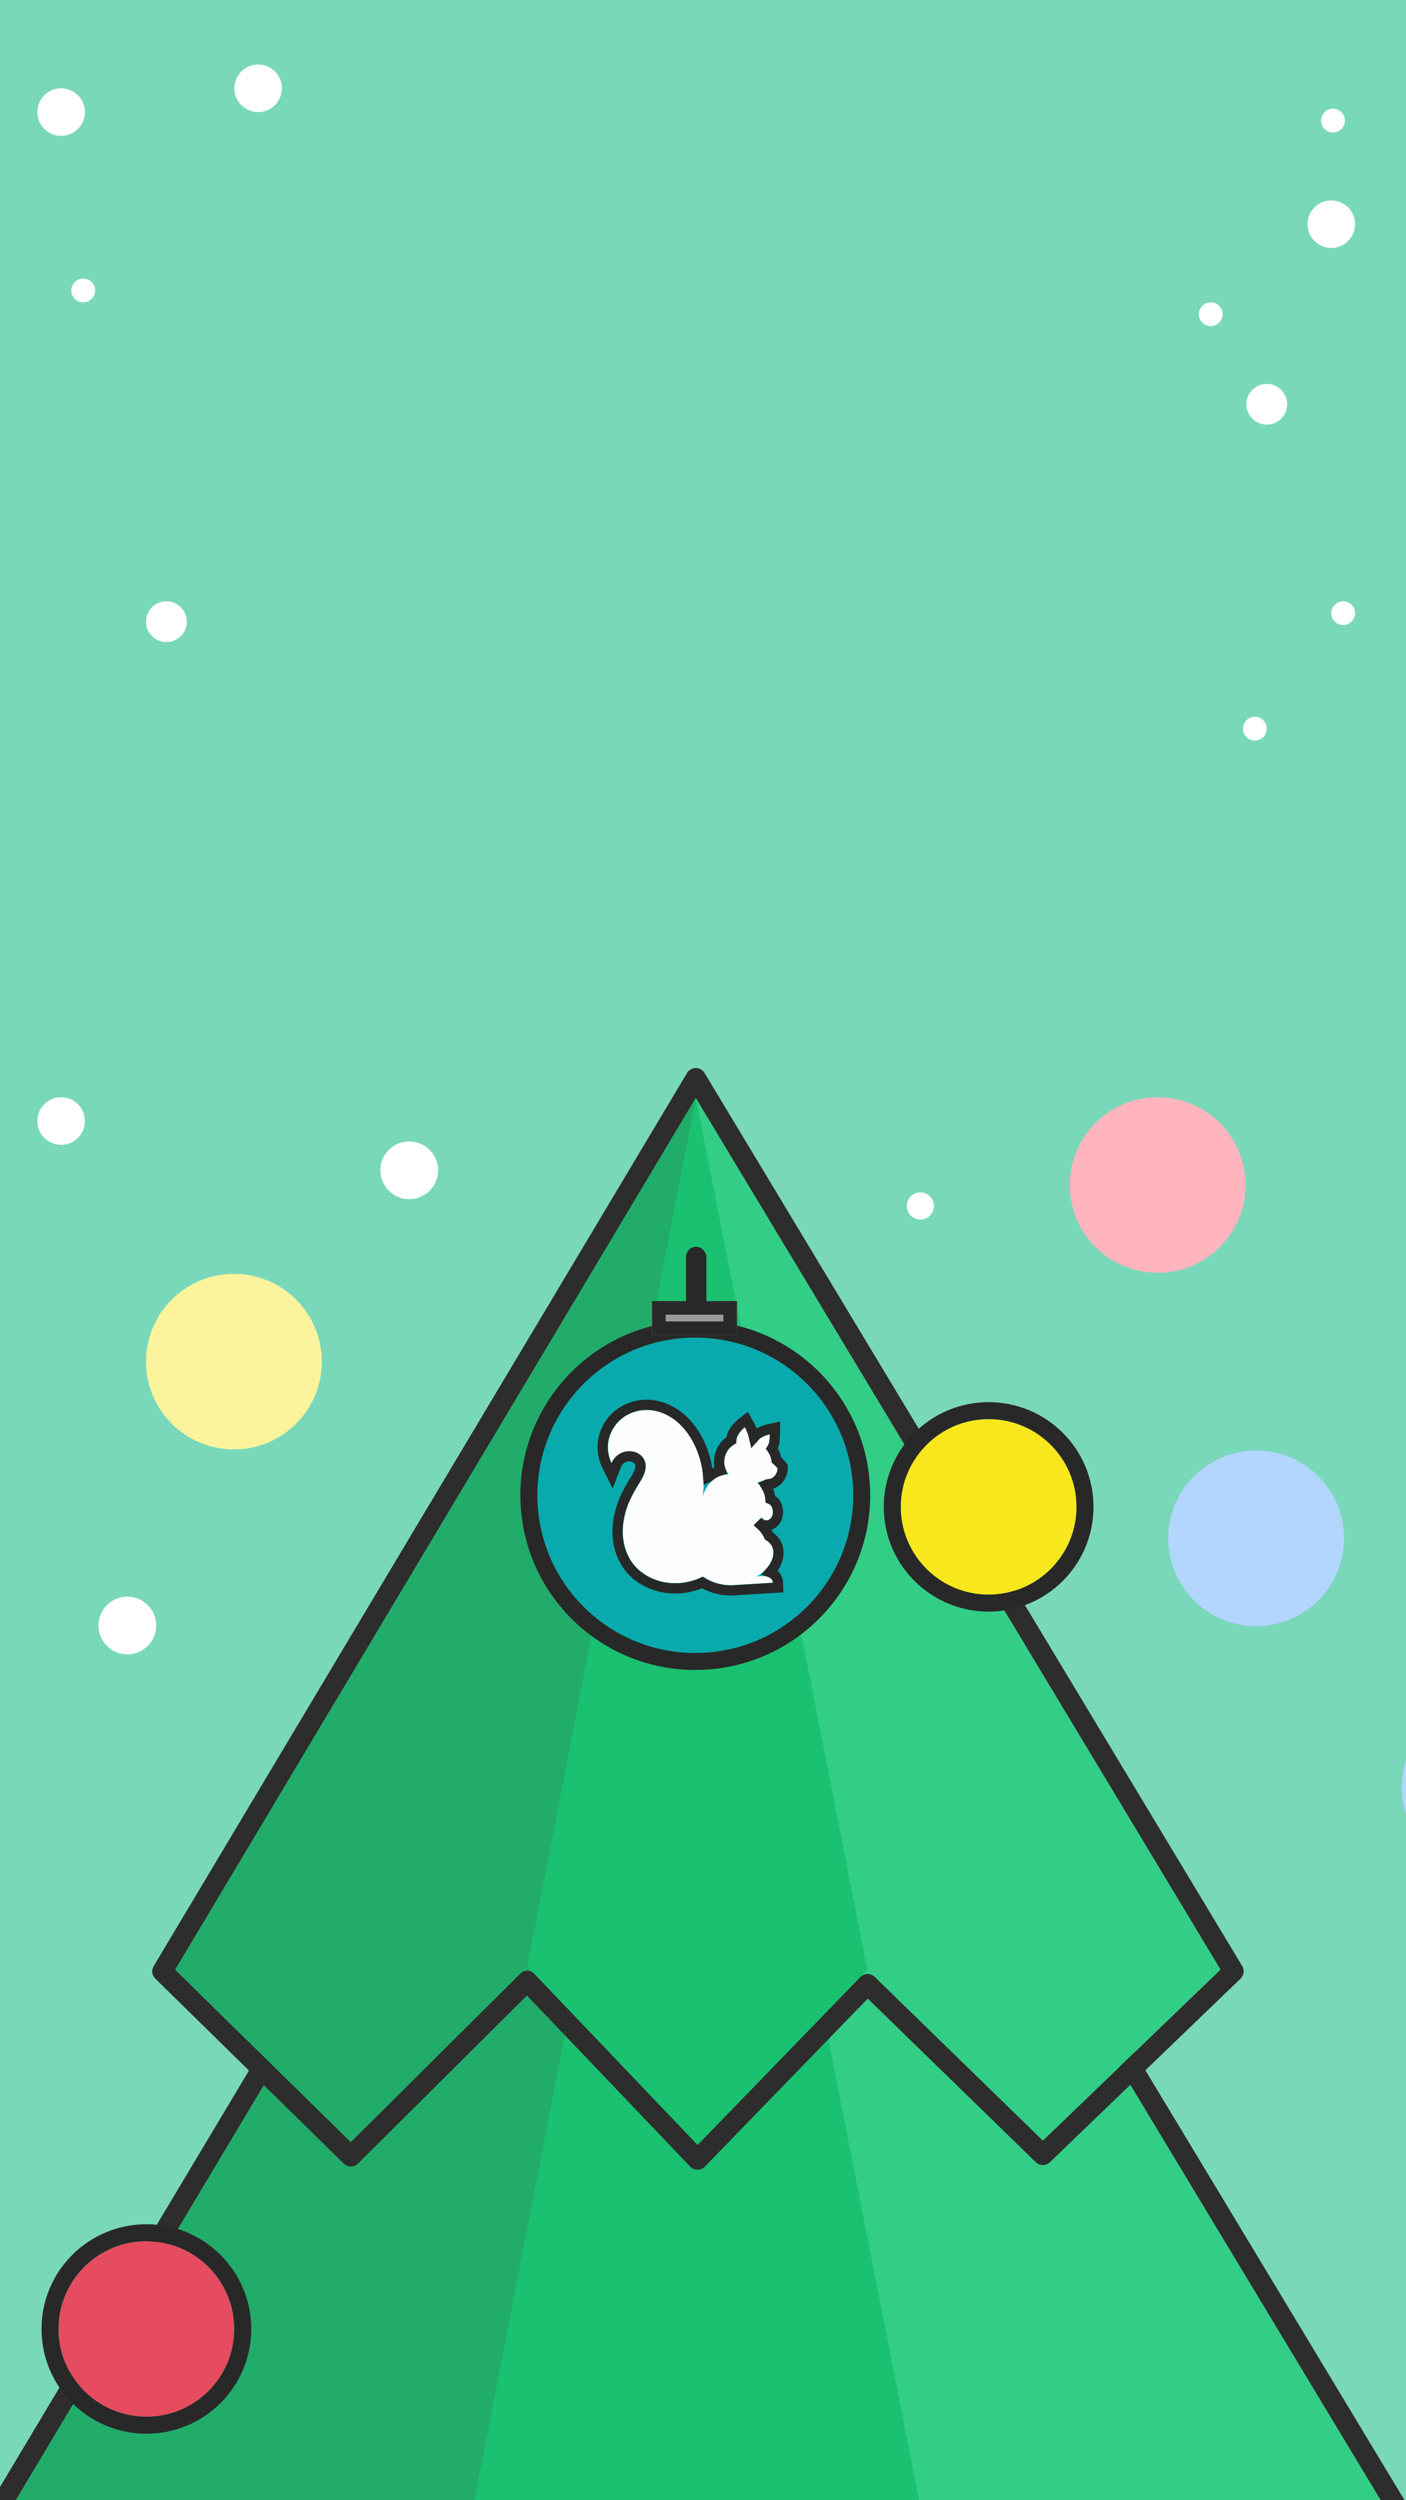 <svg xmlns="http://www.w3.org/2000/svg" xmlns:xlink="http://www.w3.org/1999/xlink" width="414" height="736">
  <defs>
    <path id="mobile-00-a" d="M230.92.84L.67 385.842 78.3 461.93l78.08-77.558 75.307 78.833 75.088-77.34 77.653 75.494 78.586-75.57z"/>
    <path id="mobile-00-b" d="M153.386.225L.11 256.82l51.68 50.71 51.976-51.69 50.13 52.54 49.986-51.545 51.692 50.315 52.313-50.36z"/>
    <ellipse id="mobile-00-c" cx="273.877" cy="49.833" rx="25.877" ry="25.833"/>
    <ellipse id="mobile-00-d" cx="46.5" cy="46.42" rx="46.5" ry="46.42"/>
    <path id="mobile-00-e" d="M27.126 48.174c-1.293 3.006-2.07 6.27-1.952 9.54.118 3.27 1.17 6.547 3.227 9.092 2.35 2.905 5.91 4.715 9.6 5.276 3.65.556 7.47-.065 10.76-1.747.97.665 2.02 1.212 3.12 1.623 2.07.773 4.31 1.066 6.51.848l11.04-.67c-.01-.357-.13-.712-.35-.998-.29-.39-.74-.642-1.21-.774s-.96-.154-1.45-.156c-.63-.002-1.25.028-1.88.09 1.65-.828 3.06-2.13 4.02-3.71.43-.71.77-1.483.94-2.298.16-.814.14-1.675-.13-2.46-.364-1.038-1.18-1.907-2.195-2.338-.35-.892-.85-1.727-1.47-2.456-.57-.675-1.25-1.26-2-1.73.45-.497.92-.974 1.41-1.43.34-.316.69-.622 1.05-.916.173.358.5.64.883.755.335.102.704.08 1.03-.047.33-.126.62-.35.83-.63.44-.554.58-1.293.53-1.995-.04-.654-.25-1.325-.712-1.787-.38-.377-.917-.59-1.45-.576.035-1.158-.187-2.323-.646-3.387-.44-1.018-1.097-1.94-1.915-2.692.445-.07.88-.17 1.3-.31.43-.14.84-.31 1.24-.52l1.575-.26c.41-.19.78-.46 1.083-.79.545-.6.873-1.4.906-2.21-.28-.35-.58-.68-.9-.99-.276-.26-.56-.51-.86-.74-.04-.72-.208-1.44-.49-2.11-.32-.74-.788-1.42-1.368-1.99.43-.36.76-.84.96-1.36.2-.52.26-1.09.3-1.65.03-.4.05-.8.056-1.21-.57.13-1.13.31-1.67.54-.517.23-1.016.5-1.44.87-.41.36-.744.8-.98 1.28l-.94-.34-.93-.15c-.11-.85-.32-1.69-.614-2.49-.226-.61-.503-1.21-.83-1.78-.65.51-1.225 1.12-1.69 1.81-.268.39-.498.8-.64 1.25-.18.54-.23 1.12-.14 1.68-.96.42-1.81 1.09-2.43 1.93-.77 1.05-1.187 2.35-1.16 3.64.02 1.3.49 2.58 1.3 3.6-.37 0-.74.026-1.1.08-1.23.19-2.39.71-3.38 1.466-.985.755-1.785 1.737-2.36 2.83-.468.88-.79 1.84-.957 2.82.98-5.462.14-11.24-2.36-16.2-1.3-2.583-3.06-4.97-5.327-6.78-2.26-1.81-5.04-3.02-7.93-3.19-2.55-.15-5.15.53-7.27 1.956-2.12 1.42-3.74 3.59-4.456 6.04-.734 2.534-.48 5.34.695 7.7.45-1.16 1.3-2.154 2.37-2.79 1.07-.63 2.35-.895 3.58-.736.795.1 1.57.38 2.23.83.66.46 1.2 1.09 1.51 1.83.26.62.36 1.29.326 1.96-.03.668-.19 1.325-.42 1.95-.46 1.25-1.21 2.37-1.907 3.51-.92 1.5-1.76 3.04-2.45 4.655z"/>
    <ellipse id="mobile-00-f" cx="25.877" cy="291.833" rx="25.877" ry="25.833"/>
    <path id="mobile-00-g" d="M192 383h25v10h-25z"/>
  </defs>
  <g fill="none" fill-rule="evenodd">
    <path fill="#7AD8BA" d="M0 0h414v736H0z"/>
    <g stroke-linecap="round" stroke-linejoin="round" transform="translate(-53 323) translate(26.877 77.5)">
      <use fill="#33CE86" xlink:href="#mobile-00-a"/>
      <path stroke="#2D2D2D" stroke-width="6" d="M306.837 390.11l-75.167 77.42-75.345-78.874-78.012 77.488-81.43-79.813L230.91-4.99 466.82 386.3l-82.403 79.232-77.58-75.423z"/>
    </g>
    <path fill="#1AC170" d="M204.73 401.34L-25.455 786.413l77.608 76.1 78.058-77.57 75.29 78.847 75.07-77.353"/>
    <path fill="#22AC6A" d="M204.73 401.34L-25.455 786.413l77.608 76.1 78.058-77.57"/>
    <g stroke-linejoin="round" transform="translate(-53 323) translate(104.51)">
      <use fill="#33CE86" xlink:href="#mobile-00-b"/>
      <path stroke="#2D2D2D" stroke-width="6" d="M203.943 261.08l-50.064 51.627-50.17-52.58-51.91 51.62-55.48-54.44L153.37-5.606l158.32 262.9-56.127 54.032-51.62-50.244z"/>
    </g>
    <path fill="#1AC170" d="M204.896 323.225L51.62 579.82l51.68 50.71 51.976-51.69 50.13 52.54 49.986-51.545"/>
    <path fill="#22AC6A" d="M204.896 323.225L51.62 579.82l51.68 50.71 51.976-51.69"/>
    <g transform="translate(-53 323) translate(70.228 70.75)">
      <use fill="#F8E71C" xlink:href="#mobile-00-c"/>
      <ellipse cx="273.877" cy="49.833" stroke="#282828" stroke-width="5" rx="28.377" ry="28.333"/>
      <g transform="translate(141)">
        <use fill="#08AAAE" xlink:href="#mobile-00-d"/>
        <ellipse cx="46.5" cy="46.42" stroke="#282828" stroke-width="5" rx="49" ry="48.92"/>
        <g fill-rule="nonzero">
          <use fill="#FEFEFE" fill-rule="evenodd" xlink:href="#mobile-00-e"/>
          <path stroke="#282828" stroke-width="3" d="M50.357 41.072c.183-.165.373-.322.568-.472.91-.698 1.942-1.22 3.025-1.53-.277-.764-.43-1.573-.446-2.387-.032-1.63.485-3.253 1.45-4.56.57-.774 1.29-1.432 2.108-1.933.03-.425.11-.846.243-1.25.184-.56.46-1.087.825-1.62.552-.815 1.233-1.54 2.01-2.148l1.37-1.067.857 1.508c.368.646.68 1.318.932 2.008.2.55.36 1.11.49 1.68.17-.2.37-.4.57-.58.52-.45 1.12-.81 1.83-1.12.63-.27 1.28-.48 1.94-.63l1.85-.41-.04 1.9c-.01.44-.03.87-.06 1.29-.06.87-.16 1.46-.39 2.08-.11.29-.25.57-.41.83.31.45.57.92.79 1.42.26.62.44 1.27.54 1.93.16.14.31.29.47.43.37.36.71.74 1.03 1.14l.35.44-.03.56c-.05 1.17-.52 2.3-1.3 3.17-.44.48-.97.87-1.55 1.14l-.19.09-1.56.27-.41.19c.263.417.495.854.69 1.307.38.88.625 1.82.723 2.78.39.17.745.41 1.05.71.72.714 1.085 1.69 1.154 2.754.07 1.108-.19 2.18-.84 3.01-.386.5-.896.89-1.48 1.114-.64.248-1.35.284-2.01.084-.16-.05-.317-.11-.465-.19l-.01.01-.18.17c.313.29.61.597.89.92.6.708 1.1 1.497 1.49 2.34 1.123.65 2.01 1.7 2.44 2.934.36 1.02.41 2.14.19 3.25-.19.95-.57 1.87-1.12 2.78-.36.59-.77 1.145-1.227 1.66.67.245 1.25.647 1.68 1.205.4.534.63 1.19.65 1.86l.05 1.455-1.46.09-10.973.67c-2.42.24-4.89-.088-7.17-.94-.94-.35-1.847-.79-2.7-1.31-3.38 1.534-7.208 2.07-10.88 1.512-4.19-.64-8.024-2.7-10.54-5.82-2.2-2.72-3.427-6.27-3.56-9.98-.12-3.34.614-6.8 2.07-10.19.68-1.58 1.53-3.17 2.55-4.84l.22-.36c.05-.08.05-.08.107-.16.83-1.34 1.17-1.96 1.45-2.72.194-.53.31-1.03.33-1.5.02-.48-.05-.93-.21-1.31-.19-.45-.534-.87-.98-1.17-.44-.31-.99-.51-1.57-.584-.9-.118-1.844.08-2.624.54-.788.463-1.41 1.2-1.74 2.044L22 40.7l-1.51-3.026c-1.348-2.7-1.63-5.89-.798-8.79.807-2.777 2.63-5.246 5.058-6.874 2.377-1.6 5.297-2.38 8.193-2.21 3.12.18 6.2 1.45 8.783 3.514 2.33 1.867 4.253 4.355 5.727 7.28 1.643 3.265 2.61 6.86 2.853 10.5z"/>
        </g>
      </g>
      <use fill="#E64C5F" xlink:href="#mobile-00-f"/>
      <ellipse cx="25.877" cy="291.833" stroke="#282828" stroke-width="5" rx="28.377" ry="28.333"/>
      <ellipse cx="421.444" cy="132.332" fill="#B2D6FF" rx="25.877" ry="25.833"/>
    </g>
    <ellipse cx="340.877" cy="348.833" fill="#FFB4BE" rx="25.877" ry="25.833"/>
    <ellipse cx="369.877" cy="452.833" fill="#B2D6FF" rx="25.877" ry="25.833"/>
    <ellipse cx="68.877" cy="400.833" fill="#FCF49C" rx="25.877" ry="25.833" style="mix-blend-mode:multiply"/>
    <use fill="#9B9B9B" xlink:href="#mobile-00-g"/>
    <path stroke="#282828" stroke-width="4" d="M194 385h21v6h-21z"/>
    <rect width="6" height="19" x="202" y="367" fill="#282828" rx="3"/>
    <circle cx="373" cy="119" r="6" fill="#FFF"/>
    <circle cx="49" cy="183" r="6" fill="#FFF"/>
    <circle cx="24.5" cy="85.5" r="3.5" fill="#FFF"/>
    <circle cx="356.5" cy="92.5" r="3.5" fill="#FFF"/>
    <circle cx="395.5" cy="180.5" r="3.5" fill="#FFF"/>
    <circle cx="369.5" cy="214.5" r="3.5" fill="#FFF"/>
    <circle cx="392.5" cy="35.5" r="3.5" fill="#FFF"/>
    <circle cx="392" cy="66" r="7" fill="#FFF"/>
    <circle cx="76" cy="26" r="7" fill="#FFF"/>
    <circle cx="18" cy="33" r="7" fill="#FFF"/>
    <circle cx="18" cy="330" r="7" fill="#FFF"/>
    <circle cx="120.5" cy="344.5" r="8.5" fill="#FFF"/>
    <circle cx="37.5" cy="478.5" r="8.5" fill="#FFF"/>
    <circle cx="271" cy="355" r="4" fill="#FFF"/>
  </g>
</svg>
